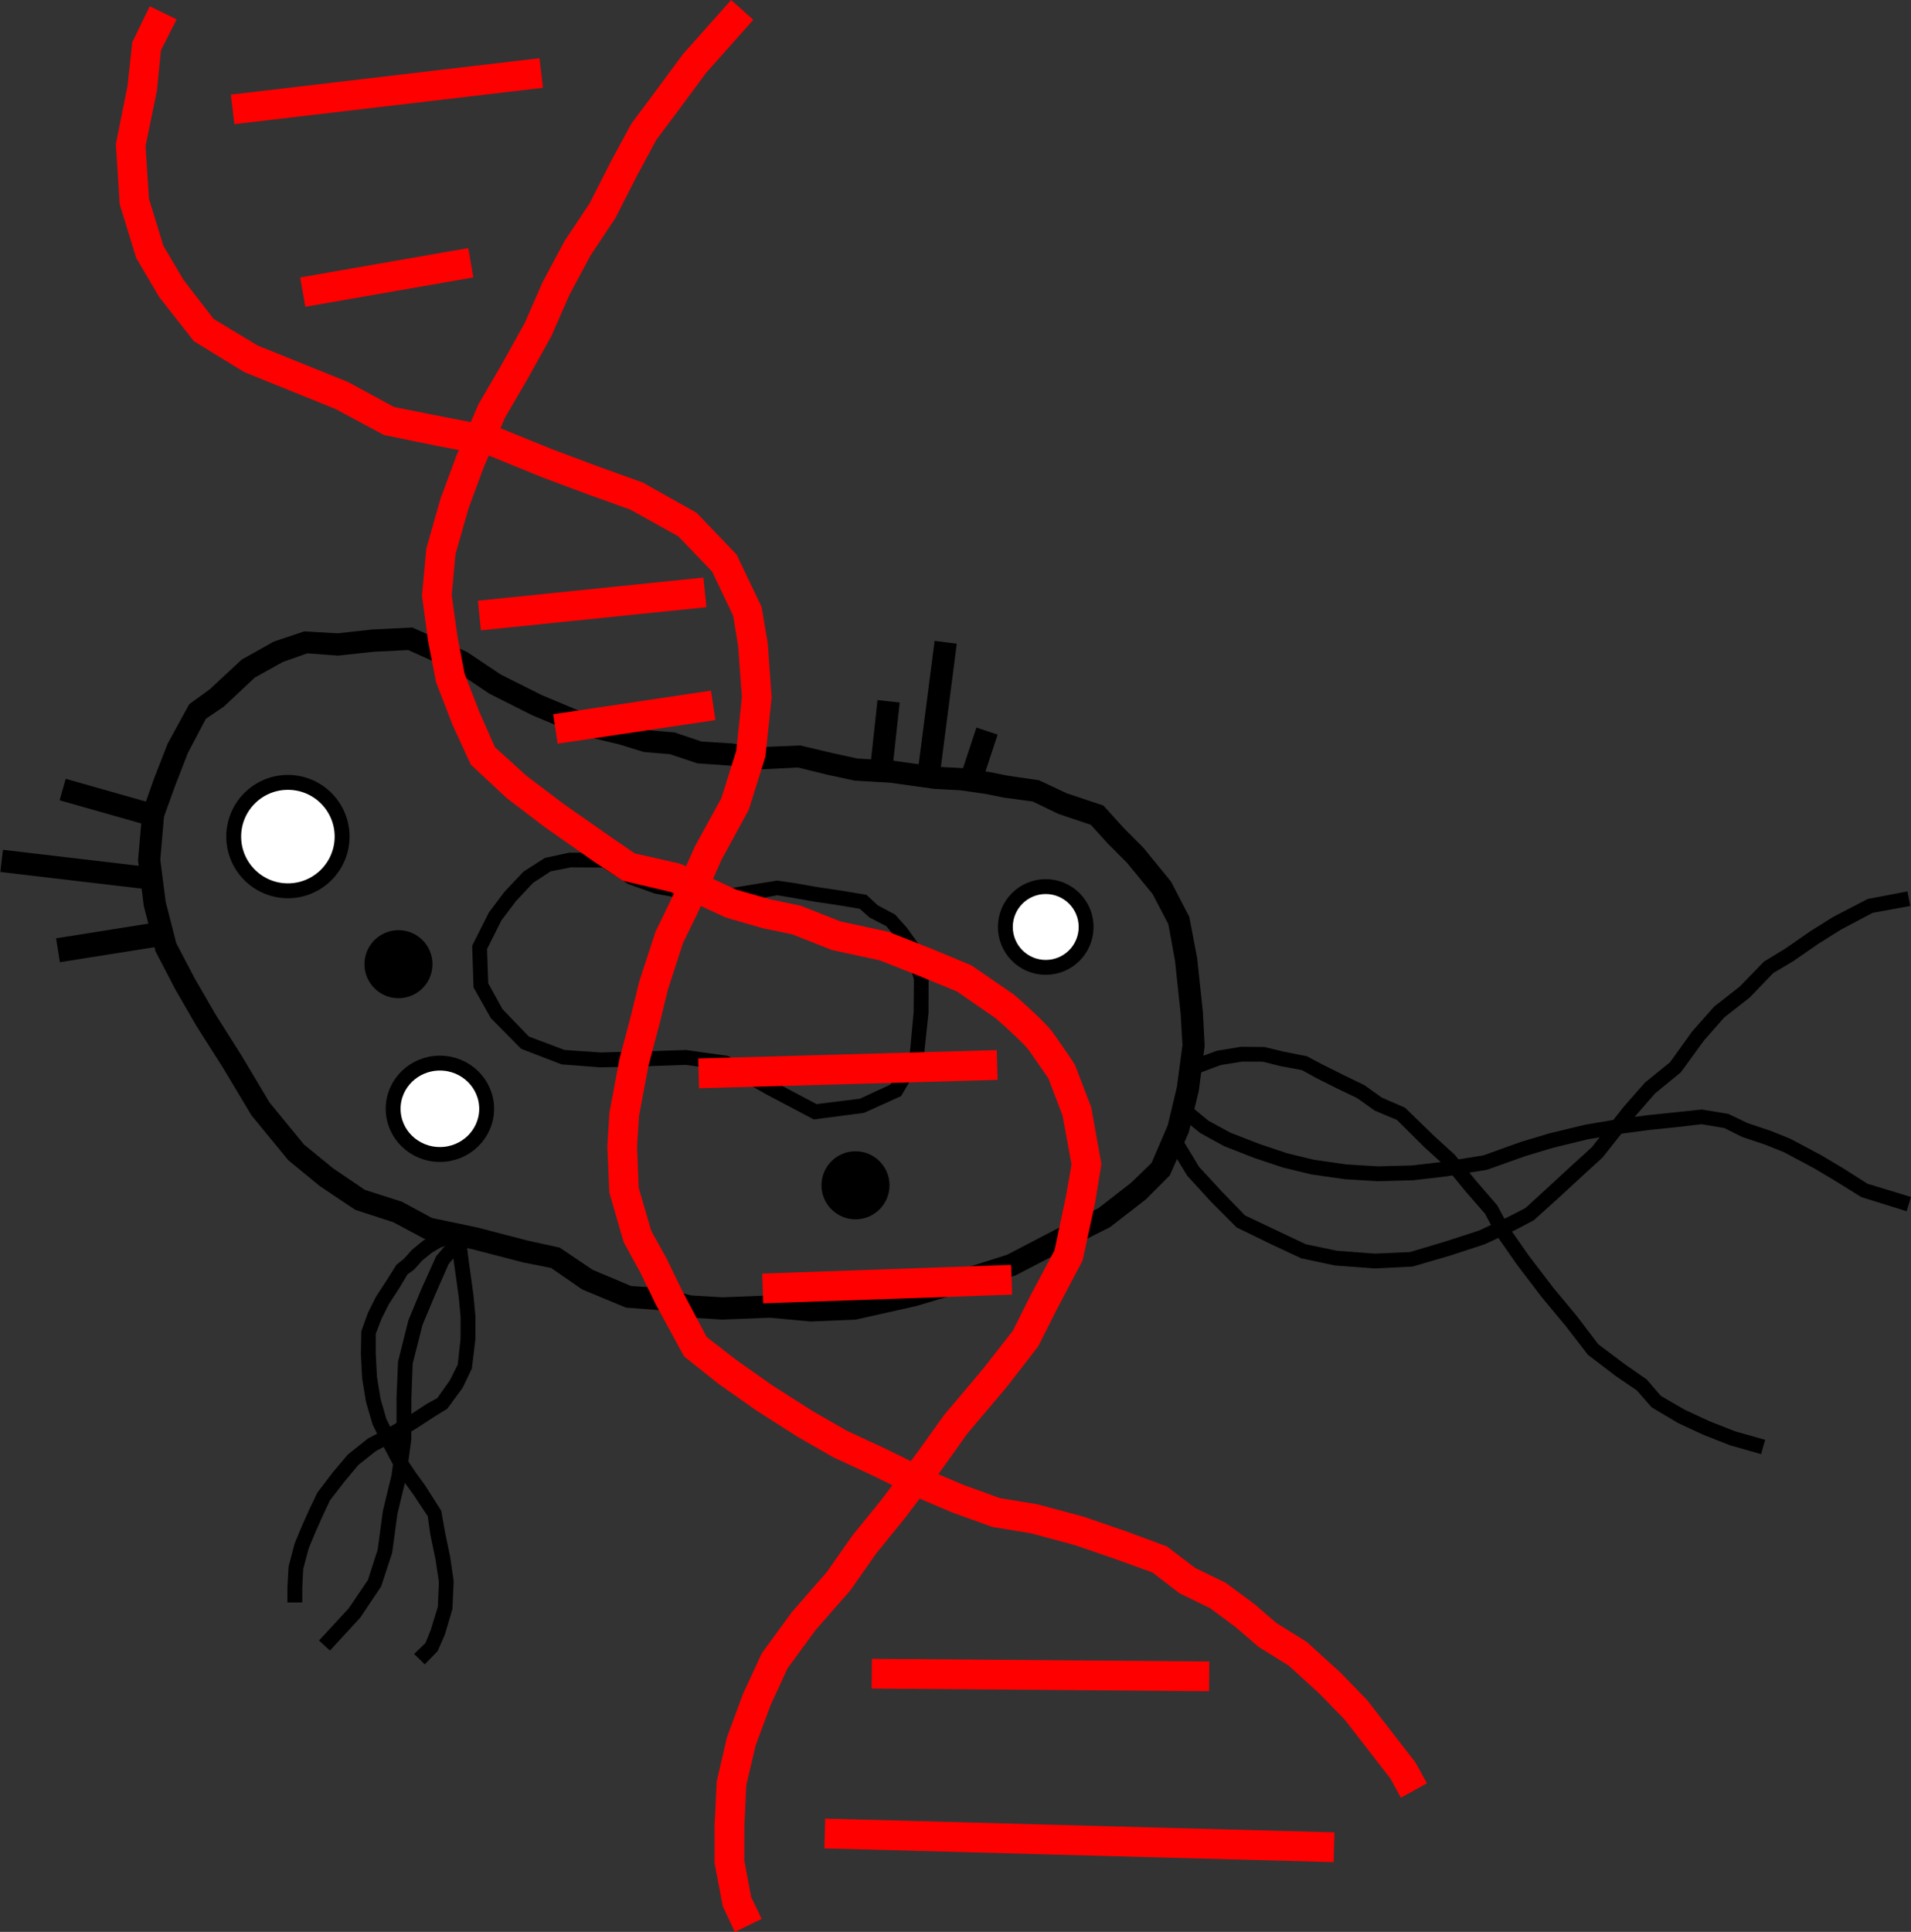 <?xml version="1.0" encoding="utf-8"?>
<!-- Generator: Adobe Illustrator 12.0.0, SVG Export Plug-In . SVG Version: 6.00 Build 51448)  -->
<!DOCTYPE svg PUBLIC "-//W3C//DTD SVG 1.1//EN" "http://www.w3.org/Graphics/SVG/1.1/DTD/svg11.dtd">
<svg  version="1.1" id="Layer_1" xmlns="http://www.w3.org/2000/svg" xmlns:xlink="http://www.w3.org/1999/xlink" width="64.212" height="64.902"
	 viewBox="0 0 64.212 64.902" overflow="visible" enable-background="new 0 0 64.212 64.902" xml:space="preserve">
<rect x="0" y="0" width="64.212" height="64.902" fill="#333333" stroke="none"/>
<g>
	<g>
		<path stroke="#000000" stroke-width="0.25" d="M12.501,21.274l-1.16,0.128l-1.103-0.064L9.251,21.67l-1.056,0.591l-1.066,0.992
			l-0.675,0.49L5.745,25.04l-0.457,1.173l-0.384,1.091l-0.14,1.592l0.191,1.519l0.387,1.497l0.657,1.264l0.704,1.219l0.896,1.411
			l0.95,1.588l1.229,1.497l1.052,0.863l1.164,0.778l1.271,0.413l1.039,0.556l1.592,0.344l1.705,0.443l0.968,0.193l1.054,0.728
			l1.443,0.598l1.096,0.082l0.972,0.247l1.127,0.071l1.614-0.063l1.366,0.127l1.496-0.063l2.015-0.451l1.732-0.516l1.594-0.511
			l1.629-0.845l1.522-0.763l1.186-0.919l0.786-0.785l0.625-1.417l0.332-1.379l0.195-1.491L40.293,34l-0.191-1.796l-0.259-1.359
			l-0.597-1.153l-0.917-1.125l-0.652-0.655l-0.671-0.741l-1.207-0.403l-0.928-0.436l-1.025-0.148l-0.62-0.125l-0.903-0.13
			l-0.85-0.044l-1.504-0.21l-1.165-0.066l-0.852-0.186l-1.076-0.254l-1.342,0.058L24.583,25.1l-1.034-0.065l-0.913-0.307
			l-0.885-0.075l-0.772-0.245l-1.351-0.323l-1.488-0.625l-1.383-0.694l-1.117-0.749l-1.809-0.809L12.501,21.274z M12.542,21.772
			c0,0,1.088-0.054,1.196-0.06c0.103,0.046,1.663,0.741,1.663,0.741l1.106,0.744l1.426,0.717l1.542,0.644l1.373,0.332l0.811,0.25
			l0.88,0.074l0.917,0.307l1.08,0.076l0.979,0.126l1.316-0.063l1.011,0.249l0.896,0.192l1.182,0.069l1.505,0.21l0.849,0.044
			l0.868,0.125l0.622,0.125l0.969,0.13l0.882,0.425c0,0,0.997,0.334,1.108,0.372c0.076,0.083,0.592,0.653,0.592,0.653l0.645,0.646
			l0.873,1.065l0.545,1.042l0.23,1.269l0.187,1.764l0.063,1.072l-0.188,1.419l-0.313,1.313l-0.559,1.298l-0.71,0.687l-1.121,0.872
			L35.48,41.44l-1.593,0.83l-1.55,0.493l-1.711,0.51l-1.955,0.44l-1.418,0.059l-1.365-0.127l-1.622,0.063l-1.057-0.063l-0.971-0.247
			l-1.062-0.07l-1.32-0.557l-1.1-0.741l-1.044-0.228l-1.703-0.443l-1.538-0.322l-1.015-0.549l-1.25-0.4l-1.082-0.734l-0.998-0.814
			l-1.173-1.431l-0.932-1.563L7.13,34.136l-0.694-1.202l-0.631-1.202L5.444,30.32L5.26,28.884l0.128-1.477l0.368-1.021l0.442-1.14
			l0.624-1.185l0.625-0.424l1.041-0.976l0.969-0.538l0.852-0.301l1.046,0.078L12.542,21.772z"/>
	</g>
</g>
<g id="_x3C_DNA_x3E_">
	<g>
		<path d="M19.126,28.646l-0.817,0.176l-0.72,0.461l-0.638,0.675l-0.525,0.7l-0.561,1.115l0.046,1.399l0.581,1.031l1.016,1.03
			l1.362,0.525l1.298,0.1l1.676-0.042l1.19-0.042l1.272,0.168l1.437,0.82l1.601,0.846l1.69-0.222l1.245-0.563l0.76-1.3l0.161-1.506
			l0.001-1.17l-0.307-1.089l-0.421-0.59l-0.396-0.442l-0.583-0.312l-0.381-0.352l-0.834-0.139l-0.852-0.128l-0.714-0.126
			l-0.602-0.086l-0.799,0.129l-0.76,0.127l-0.751-0.046l-0.705-0.083l-0.961-0.168l-0.807-0.287l-0.893-0.577l-0.123-0.032H19.126z
			 M16.849,30.919l0.485-0.642l0.577-0.617l0.591-0.387l0.678-0.134c0,0,0.93,0.005,1.059,0.005c0.02,0.013,0.873,0.556,0.873,0.556
			l0.898,0.322l1.015,0.181l0.734,0.087l0.821,0.044l0.817-0.13l0.723-0.128l0.515,0.086l0.712,0.126l0.854,0.128
			c0,0,0.571,0.096,0.688,0.115c0.079,0.071,0.327,0.292,0.327,0.292l0.563,0.292l0.307,0.368l0.367,0.493l0.257,0.939l-0.01,1.078
			l-0.126,1.38c0,0-0.572,0.938-0.646,1.059c-0.121,0.057-1.033,0.479-1.033,0.479s-1.315,0.163-1.458,0.181
			c-0.127-0.067-1.457-0.77-1.457-0.77l-1.521-0.848l-1.403-0.199l-1.229,0.04l-1.65,0.043l-1.206-0.084l-1.202-0.453l-0.885-0.919
			c0,0-0.426-0.772-0.479-0.869c-0.003-0.103-0.035-1.043-0.039-1.151C16.419,31.781,16.849,30.919,16.849,30.919z"/>
	</g>
</g>
<g>
	
		<rect x="29.48" y="23.663" transform="matrix(-0.994 -0.108 0.108 -0.994 56.601 52.619)" stroke="#000000" stroke-width="0.25" width="0.5" height="2.216"/>
</g>
<g>
	
		<rect x="31.226" y="21.697" transform="matrix(-0.992 -0.128 0.128 -0.992 59.64 51.654)" stroke="#000000" stroke-width="0.25" width="0.501" height="4.435"/>
</g>
<g>
	
		<rect x="32.653" y="24.669" transform="matrix(-0.95 -0.314 0.314 -0.95 56.182 59.827)" stroke="#000000" stroke-width="0.25" width="0.5" height="1.453"/>
</g>
<g>
	
		<rect x="2.157" y="26.723" transform="matrix(-0.962 -0.273 0.273 -0.962 -0.139 53.926)" stroke="#000000" stroke-width="0.25" width="3.039" height="0.5"/>
</g>
<g>
	
		<rect x="0.151" y="28.966" transform="matrix(-0.993 -0.117 0.117 -0.993 1.727 58.533)" stroke="#000000" stroke-width="0.25" width="4.851" height="0.5"/>
</g>
<g>
	
		<rect x="3.53" y="29.853" transform="matrix(-0.157 -0.988 0.988 -0.157 -26.824 40.357)" stroke="#000000" stroke-width="0.25" width="0.563" height="3.545"/>
</g>
<g id="_x3C_F1Group_x3E_">
	<g>
		<polygon points="14.655,42.203 14.15,43.327 13.724,44.351 13.374,45.746 13.324,46.945 13.324,48.314 13.156,49.555 
			12.865,50.761 12.69,52.062 12.361,53.082 11.712,54.039 10.719,55.113 11.087,55.451 12.104,54.346 12.807,53.296 13.176,52.171 
			13.355,50.853 13.647,49.647 13.822,48.347 13.824,46.954 13.866,45.815 14.198,44.507 14.61,43.523 15.074,42.465 15.798,41.634 
			15.418,41.31 		"/>
	</g>
	<g>
		<polygon points="14.591,41.46 14.229,41.671 13.85,41.98 13.567,42.294 13.321,42.489 12.999,43.001 12.632,43.567 12.364,44.101 
			12.141,44.724 12.126,45.488 12.169,46.308 12.299,47.101 12.518,47.852 12.873,48.574 13.257,49.301 13.546,49.737 13.87,50.182 
			14.373,50.938 14.461,51.564 14.632,52.38 14.747,53.141 14.712,53.977 14.478,54.745 14.295,55.2 13.914,55.565 14.272,55.913 
			14.707,55.467 14.95,54.908 15.202,54.056 15.244,53.113 15.124,52.292 14.952,51.469 14.827,50.756 14.28,49.896 13.956,49.451 
			13.686,49.045 13.318,48.345 12.981,47.67 12.786,46.99 12.666,46.254 12.626,45.475 12.626,44.808 12.823,44.296 13.066,43.814 
			13.423,43.265 13.693,42.811 13.911,42.655 14.195,42.339 14.517,42.08 14.804,41.911 15.205,41.771 15.036,41.3 		"/>
	</g>
	<g>
		<polygon points="15.159,41.663 15.254,42.427 15.318,42.877 15.414,43.577 15.476,44.236 15.475,44.978 15.381,45.843 
			15.117,46.369 14.693,46.97 14.354,47.155 13.713,47.573 13.022,47.981 12.366,48.325 11.69,48.862 11.177,49.47 10.662,50.148 
			10.381,50.735 10.124,51.313 9.898,51.862 9.697,52.627 9.658,53.314 9.657,53.836 10.157,53.836 10.157,53.327 10.189,52.703 
			10.372,52.019 10.584,51.509 10.835,50.943 11.087,50.406 11.569,49.782 12.039,49.217 12.639,48.742 13.266,48.417 
			13.977,47.997 14.621,47.578 15.03,47.326 15.548,46.618 15.855,45.976 15.973,45.004 15.975,44.212 15.91,43.52 15.813,42.809 
			15.75,42.361 15.655,41.6 		"/>
	</g>
</g>
<g id="_x3C_F2Group_x3E_">
	<g>
		<polygon points="40.892,35.299 39.988,35.629 40.162,36.098 41.02,35.78 41.737,35.664 42.427,35.667 43.037,35.82 43.749,35.951 
			44.217,36.211 44.922,36.565 45.593,36.886 46.193,37.312 46.941,37.625 47.848,38.529 48.521,39.14 49.228,40.005 49.899,40.776 
			50.281,41.496 50.964,42.476 51.796,43.568 52.598,44.533 53.354,45.513 54.293,46.229 55.001,46.713 55.496,47.279 
			56.385,47.807 57.23,48.2 58.134,48.556 59.175,48.851 59.312,48.371 58.294,48.083 57.428,47.741 56.615,47.364 55.808,46.896 
			55.329,46.341 54.585,45.823 53.703,45.16 52.988,44.219 52.188,43.256 51.368,42.181 50.706,41.233 50.308,40.493 49.609,39.683 
			48.883,38.796 48.189,38.164 47.21,37.213 46.432,36.875 45.845,36.456 45.143,36.116 44.446,35.767 43.911,35.484 43.14,35.331 
			42.484,35.174 41.696,35.167 		"/>
	</g>
	<g>
		<polygon points="39.663,37.524 40.331,38.066 41.132,38.505 42.146,38.902 43.111,39.224 44.054,39.453 45.189,39.616 
			46.291,39.683 47.488,39.651 48.592,39.522 49.97,39.297 51.254,38.839 52.195,38.557 53.358,38.274 54.484,38.086 55.43,37.96 
			56.344,37.866 57.174,37.769 57.934,37.895 58.532,38.193 59.323,38.459 59.945,38.709 60.938,39.239 61.627,39.648 
			62.545,40.218 64.065,40.692 64.212,40.213 62.75,39.767 61.887,39.221 61.184,38.803 60.155,38.256 59.495,37.99 58.719,37.73 
			58.079,37.422 57.184,37.274 55.371,37.463 54.41,37.591 53.258,37.785 52.063,38.075 51.097,38.365 49.845,38.815 48.522,39.027 
			47.452,39.153 46.299,39.183 45.239,39.119 44.147,38.962 43.249,38.744 42.315,38.431 41.342,38.052 40.607,37.652 
			39.978,37.135 		"/>
	</g>
	<g>
		<polygon points="62.757,30.201 61.605,30.799 60.827,31.286 59.991,31.866 59.272,32.304 58.459,33.142 57.595,33.819 
			56.862,34.647 56.115,35.686 55.27,36.372 54.572,37.166 53.484,38.545 52.78,39.184 51.984,39.918 51.254,40.586 50.702,40.87 
			49.695,41.341 48.549,41.713 47.378,42.062 46.197,42.115 44.925,42.02 43.877,41.801 41.835,40.833 41.046,40.021 40.29,39.2 
			39.716,38.25 39.29,38.512 39.894,39.5 40.686,40.367 41.551,41.235 42.765,41.826 43.721,42.273 44.855,42.514 46.191,42.614 
			47.462,42.551 48.697,42.19 49.879,41.805 50.926,41.317 51.54,40.992 52.323,40.287 53.119,39.552 53.85,38.884 54.957,37.485 
			55.617,36.729 56.478,36.025 57.253,34.958 57.937,34.18 58.794,33.511 59.583,32.69 60.264,32.285 61.103,31.704 61.855,31.232 
			62.921,30.667 64.186,30.437 64.092,29.946 		"/>
	</g>
</g>
<g>
	<g>
		<polygon fill="#FF0000" stroke="#FF0000" stroke-width="0.5" points="4.688,1.49 4.533,2.925 4.144,4.858 4.27,6.815 4.805,8.56 
			5.55,9.829 6.683,11.273 8.324,12.279 11.375,13.511 12.988,14.377 14.762,14.74 16.534,15.078 18.322,15.807 19.771,16.349 
			21.281,16.891 22.949,17.819 24.136,19.058 24.877,20.613 25.052,21.694 25.18,23.426 24.985,25.271 24.47,26.911 23.571,28.554 
			22.776,30.327 22.255,31.4 21.718,33.052 21.45,34.151 21.059,35.631 20.727,37.404 20.657,38.515 20.723,40.026 21.191,41.639 
			21.737,42.635 22.255,43.704 23.178,45.401 24.294,46.291 25.548,47.174 26.934,48.058 28.125,48.74 29.455,49.357 30.957,50.098 
			32.083,50.577 33.407,51.054 34.697,51.268 36.181,51.667 37.541,52.134 38.848,52.606 39.766,53.313 40.791,53.812 
			41.669,54.463 42.44,55.126 43.455,55.757 44.533,56.742 45.374,57.609 46.93,59.614 47.17,60.054 47.607,59.812 47.346,59.339 
			45.751,57.282 44.881,56.383 43.755,55.36 42.735,54.724 41.98,54.073 41.048,53.385 40.024,52.888 39.083,52.171 37.707,51.663 
			36.326,51.189 34.802,50.78 33.532,50.572 32.266,50.111 31.165,49.643 29.67,48.906 28.354,48.296 27.192,47.63 25.826,46.759 
			24.591,45.888 23.551,45.083 22.7,43.475 22.181,42.405 21.65,41.448 21.212,39.945 21.156,38.52 21.222,37.465 21.546,35.741 
			21.935,34.274 22.199,33.188 22.718,31.586 23.229,30.538 24.019,28.775 24.929,27.105 25.472,25.372 25.678,23.433 
			25.548,21.633 25.349,20.461 24.541,18.774 23.25,17.426 21.487,16.437 19.943,15.88 18.504,15.341 16.674,14.6 14.858,14.25 
			13.155,13.912 11.586,13.059 8.546,11.833 7.008,10.904 5.962,9.547 5.259,8.358 4.758,6.724 4.638,4.891 5.027,2.999 
			5.162,1.624 5.597,0.764 5.147,0.545 		"/>
	</g>
	<g>
		<path fill="#FF0000" stroke="#FF0000" stroke-width="0.5" d="M23.146,1.973l-1.063,1.436l-0.655,0.877l-0.675,1.246l-0.724,1.424
			l-0.837,1.258l-0.734,1.371l-0.598,1.368l-0.776,1.397l-0.784,1.345l-0.735,1.715l-0.529,1.429l-0.465,1.639l-0.14,1.532
			l0.198,1.474l0.264,1.364l0.537,1.393l0.596,1.297l1.173,1.093l1.262,0.96l1.646,1.153l0.923,0.612l1.591,0.373l1.851,0.86
			l1.216,0.351l1.001,0.207l1.335,0.528l1.612,0.349l1.337,0.528l1.307,0.539l1.331,0.92c0.378,0.329,1.028,0.925,1.18,1.149
			l0.658,0.95l0.495,1.296l0.315,1.711l-0.198,1.129l-0.39,1.846l-0.83,1.555l-0.592,1.187l-1.022,1.31l-1.305,1.544l-0.93,1.299
			l-1.176,1.548l-0.978,1.208l-0.862,1.229l-1.164,1.33l-0.997,1.366l-0.615,1.326l-0.532,1.436l-0.337,1.448l-0.071,1.463l0,1.228
			l0.267,1.397l0.283,0.602l0.45-0.219L25,63.807l-0.242-1.288l0.004-1.168l0.065-1.406l0.322-1.373l0.515-1.388l0.583-1.266
			l0.958-1.307l1.167-1.334l0.868-1.236l0.973-1.2l1.185-1.56l0.921-1.289l1.299-1.536l1.055-1.359l0.616-1.224l0.851-1.614
			l0.415-1.922l0.2-1.227l-0.329-1.842l-0.537-1.395c-0.029-0.054-0.682-0.994-0.682-0.994c-0.236-0.352-1.182-1.173-1.289-1.266
			l-1.398-0.961l-1.357-0.565l-1.38-0.542l-1.612-0.349l-1.337-0.528l-1.024-0.214l-1.162-0.333l-1.865-0.864l-1.558-0.354
			L20.39,28.33l-1.633-1.144l-1.238-0.94l-1.098-0.998l-0.531-1.203l-0.519-1.336l-0.25-1.308l-0.195-1.404l0.133-1.43l0.45-1.574
			l0.518-1.399l0.717-1.676l0.772-1.322l0.79-1.423l0.6-1.371l0.713-1.333l0.839-1.262l0.736-1.443l0.653-1.209l0.636-0.847
			l1.049-1.419l1.428-1.603l-0.373-0.332L23.146,1.973z"/>
	</g>
	<g>
		
			<rect x="12.748" y="-1.91" transform="matrix(-0.117 -0.993 0.993 -0.117 11.481 16.329)" fill="#FF0000" stroke="#FF0000" stroke-width="0.5" width="0.5" height="9.945"/>
	</g>
	<g>
		
			<rect x="12.747" y="6.701" transform="matrix(-0.172 -0.985 0.985 -0.172 6.053 23.725)" fill="#FF0000" stroke="#FF0000" stroke-width="0.5" width="0.5" height="5.235"/>
	</g>
	<g>
		
			<rect x="19.652" y="16.743" transform="matrix(-0.102 -0.995 0.995 -0.102 1.728 42.163)" fill="#FF0000" stroke="#FF0000" stroke-width="0.5" width="0.5" height="7.116"/>
	</g>
	<g>
		
			<rect x="21.05" y="21.652" transform="matrix(-0.148 -0.989 0.989 -0.148 0.649 48.723)" fill="#FF0000" stroke="#FF0000" stroke-width="0.5" width="0.5" height="4.86"/>
	</g>
	<g>
		
			<rect x="28.217" y="31.154" transform="matrix(-0.028 -1 1 -0.028 -6.632 65.392)" fill="#FF0000" stroke="#FF0000" stroke-width="0.5" width="0.5" height="9.531"/>
	</g>
	<g>
		
			<rect x="29.572" y="39.187" transform="matrix(-0.035 -0.999 0.999 -0.035 -12.226 74.441)" fill="#FF0000" stroke="#FF0000" stroke-width="0.5" width="0.5" height="7.871"/>
	</g>
	<g>
		
			<rect x="29.559" y="56.014" transform="matrix(-1 -0.008 0.008 -1 69.488 112.816)" fill="#FF0000" stroke="#FF0000" stroke-width="0.5" width="10.837" height="0.5"/>
	</g>
	<g>
		
			<rect x="27.983" y="61.597" transform="matrix(-1 -0.027 0.027 -1 70.889 124.654)" fill="#FF0000" stroke="#FF0000" stroke-width="0.5" width="16.612" height="0.5"/>
	</g>
</g>
<g id="_x3C_Bubs_x3E_">
	<circle fill="#FFFFFF" stroke="#000000" stroke-width="0.5" cx="9.674" cy="28.105" r="1.821"/>
	<ellipse fill="#FFFFFF" stroke="#000000" stroke-width="0.5" cx="14.781" cy="37.25" rx="1.571" ry="1.535"/>
	<circle fill="#FFFFFF" stroke="#000000" stroke-width="0.5" cx="35.138" cy="31.142" r="1.357"/>
	<circle stroke="#000000" stroke-width="0.5" cx="13.389" cy="32.392" r="0.893"/>
	<circle stroke="#000000" stroke-width="0.5" cx="28.746" cy="39.82" r="0.893"/>
</g>
</svg>
